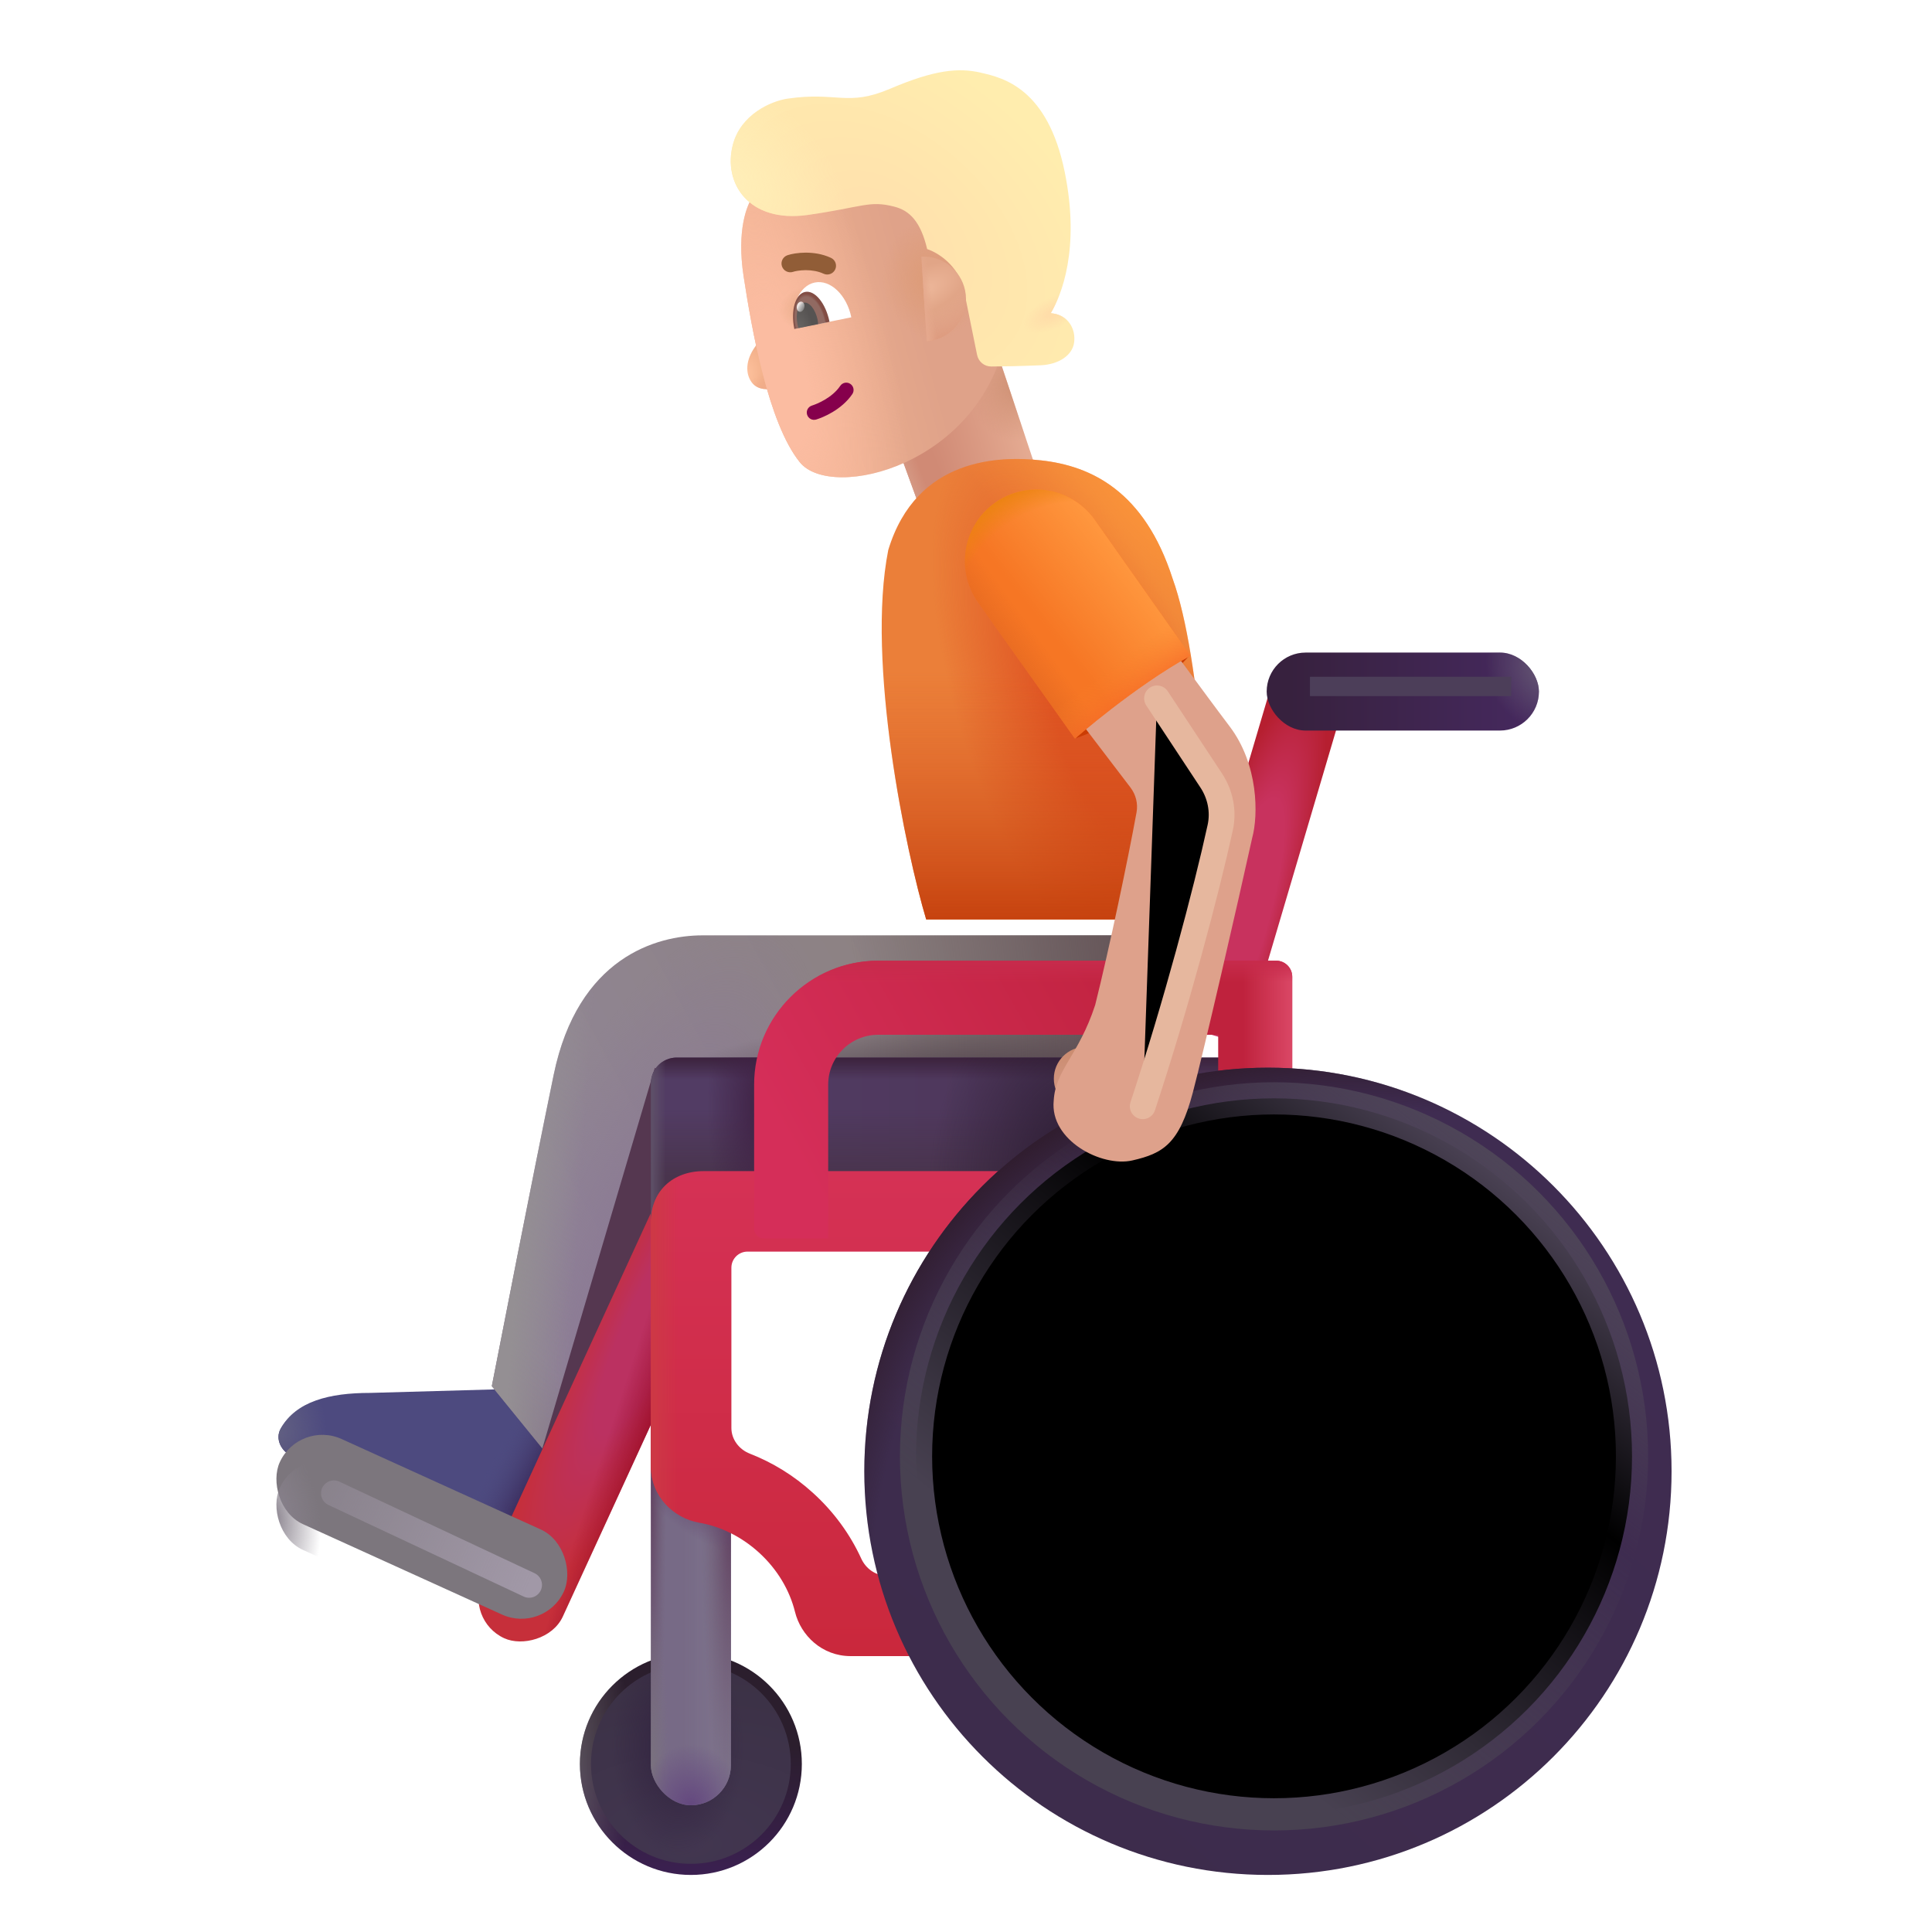 <svg viewBox="1 1 30 30" xmlns="http://www.w3.org/2000/svg">
<g filter="url(#filter0_i_4002_471)">
<path d="M6.548 22.329L8.641 22.27L9.637 23.094L8.841 24.895L5.343 23.319C5.169 23.241 5.065 23.044 5.161 22.879C5.403 22.459 5.909 22.329 6.548 22.329Z" fill="#4D4A7F"/>
<path d="M6.548 22.329L8.641 22.27L9.637 23.094L8.841 24.895L5.343 23.319C5.169 23.241 5.065 23.044 5.161 22.879C5.403 22.459 5.909 22.329 6.548 22.329Z" fill="url(#paint0_linear_4002_471)"/>
<path d="M6.548 22.329L8.641 22.27L9.637 23.094L8.841 24.895L5.343 23.319C5.169 23.241 5.065 23.044 5.161 22.879C5.403 22.459 5.909 22.329 6.548 22.329Z" fill="url(#paint1_linear_4002_471)"/>
<path d="M6.548 22.329L8.641 22.27L9.637 23.094L8.841 24.895L5.343 23.319C5.169 23.241 5.065 23.044 5.161 22.879C5.403 22.459 5.909 22.329 6.548 22.329Z" fill="url(#paint2_radial_4002_471)"/>
</g>
<g filter="url(#filter1_i_4002_471)">
<path d="M11.911 15.274H18.966V18.43H12.122L9.716 23.602L8.637 22.274C8.794 21.477 9.231 19.219 9.598 17.438C9.974 15.618 11.192 15.274 11.911 15.274Z" fill="url(#paint3_linear_4002_471)"/>
<path d="M11.911 15.274H18.966V18.43H12.122L9.716 23.602L8.637 22.274C8.794 21.477 9.231 19.219 9.598 17.438C9.974 15.618 11.192 15.274 11.911 15.274Z" fill="url(#paint4_radial_4002_471)"/>
<path d="M11.911 15.274H18.966V18.43H12.122L9.716 23.602L8.637 22.274C8.794 21.477 9.231 19.219 9.598 17.438C9.974 15.618 11.192 15.274 11.911 15.274Z" fill="url(#paint5_radial_4002_471)"/>
<path d="M11.911 15.274H18.966V18.43H12.122L9.716 23.602L8.637 22.274C8.794 21.477 9.231 19.219 9.598 17.438C9.974 15.618 11.192 15.274 11.911 15.274Z" fill="url(#paint6_radial_4002_471)"/>
<path d="M11.911 15.274H18.966V18.43H12.122L9.716 23.602L8.637 22.274C8.794 21.477 9.231 19.219 9.598 17.438C9.974 15.618 11.192 15.274 11.911 15.274Z" fill="url(#paint7_linear_4002_471)"/>
</g>
<g filter="url(#filter2_f_4002_471)">
<path d="M9.248 24.079L11.169 17.579L12.201 19.329L9.248 24.079Z" fill="#553750"/>
</g>
<circle cx="11.728" cy="28.391" r="1.723" fill="url(#paint8_linear_4002_471)"/>
<circle cx="11.728" cy="28.391" r="1.723" fill="url(#paint9_radial_4002_471)"/>
<g filter="url(#filter3_f_4002_471)">
<circle cx="11.728" cy="28.391" r="1.551" fill="url(#paint10_radial_4002_471)"/>
<circle cx="11.728" cy="28.391" r="1.551" fill="url(#paint11_radial_4002_471)"/>
</g>
<rect x="11.107" y="22.337" width="1.242" height="6.695" rx="0.621" fill="#776A86"/>
<rect x="11.107" y="22.337" width="1.242" height="6.695" rx="0.621" fill="url(#paint12_linear_4002_471)"/>
<rect x="11.107" y="22.337" width="1.242" height="6.695" rx="0.621" fill="url(#paint13_radial_4002_471)"/>
<rect x="11.107" y="22.337" width="1.242" height="6.695" rx="0.621" fill="url(#paint14_radial_4002_471)"/>
<rect x="11.107" y="22.337" width="1.242" height="6.695" rx="0.621" fill="url(#paint15_radial_4002_471)"/>
<rect x="11.107" y="22.337" width="1.242" height="6.695" rx="0.621" fill="url(#paint16_radial_4002_471)"/>
<rect x="11.107" y="22.337" width="1.242" height="6.695" rx="0.621" fill="url(#paint17_radial_4002_471)"/>
<rect x="8.206" y="26.152" width="7.832" height="1.372" rx="0.686" transform="rotate(-65.334 8.206 26.152)" fill="url(#paint18_radial_4002_471)"/>
<rect x="8.206" y="26.152" width="7.832" height="1.372" rx="0.686" transform="rotate(-65.334 8.206 26.152)" fill="url(#paint19_linear_4002_471)"/>
<path d="M11.107 17.822C11.107 17.602 11.286 17.422 11.507 17.422H20.388V19.93H11.107V17.822Z" fill="url(#paint20_linear_4002_471)"/>
<path d="M11.107 17.822C11.107 17.602 11.286 17.422 11.507 17.422H20.388V19.93H11.107V17.822Z" fill="url(#paint21_linear_4002_471)"/>
<path d="M11.107 17.822C11.107 17.602 11.286 17.422 11.507 17.422H20.388V19.93H11.107V17.822Z" fill="url(#paint22_linear_4002_471)"/>
<path d="M11.107 17.822C11.107 17.602 11.286 17.422 11.507 17.422H20.388V19.93H11.107V17.822Z" fill="url(#paint23_linear_4002_471)"/>
<path d="M11.107 17.822C11.107 17.602 11.286 17.422 11.507 17.422H20.388V19.93H11.107V17.822Z" fill="url(#paint24_radial_4002_471)"/>
<path d="M11.107 17.822C11.107 17.602 11.286 17.422 11.507 17.422H20.388V19.93H11.107V17.822Z" fill="url(#paint25_radial_4002_471)"/>
<g filter="url(#filter4_i_4002_471)">
<path fill-rule="evenodd" clip-rule="evenodd" d="M11.107 19.782C11.107 19.299 11.444 18.985 11.927 18.985H18.935V26.516H14.209C13.764 26.516 13.435 26.195 13.345 25.83C13.263 25.499 13.076 25.172 12.783 24.906C12.503 24.652 12.177 24.5 11.855 24.444C11.465 24.376 11.107 24.039 11.107 23.567V19.782ZM12.607 20.235C12.469 20.235 12.357 20.347 12.357 20.485V22.973C12.357 23.153 12.478 23.308 12.645 23.373C12.995 23.509 13.327 23.712 13.622 23.98C13.95 24.277 14.202 24.627 14.374 25.003C14.445 25.157 14.594 25.266 14.764 25.266H17.685V20.235H12.607Z" fill="url(#paint26_linear_4002_471)"/>
<path fill-rule="evenodd" clip-rule="evenodd" d="M11.107 19.782C11.107 19.299 11.444 18.985 11.927 18.985H18.935V26.516H14.209C13.764 26.516 13.435 26.195 13.345 25.83C13.263 25.499 13.076 25.172 12.783 24.906C12.503 24.652 12.177 24.5 11.855 24.444C11.465 24.376 11.107 24.039 11.107 23.567V19.782ZM12.607 20.235C12.469 20.235 12.357 20.347 12.357 20.485V22.973C12.357 23.153 12.478 23.308 12.645 23.373C12.995 23.509 13.327 23.712 13.622 23.98C13.95 24.277 14.202 24.627 14.374 25.003C14.445 25.157 14.594 25.266 14.764 25.266H17.685V20.235H12.607Z" fill="url(#paint27_linear_4002_471)"/>
</g>
<path d="M14.769 7.475L16.52 6.579L17.273 8.837L15.502 9.483L14.769 7.475Z" fill="url(#paint28_radial_4002_471)"/>
<path d="M14.769 7.475L16.52 6.579L17.273 8.837L15.502 9.483L14.769 7.475Z" fill="url(#paint29_radial_4002_471)"/>
<path d="M14.769 7.475L16.52 6.579L17.273 8.837L15.502 9.483L14.769 7.475Z" fill="url(#paint30_linear_4002_471)"/>
<rect x="20.736" y="11.659" width="1.162" height="5.449" transform="rotate(16.465 20.736 11.659)" fill="url(#paint31_radial_4002_471)"/>
<g filter="url(#filter5_i_4002_471)">
<rect x="5.644" y="23.445" width="4.847" height="1.452" rx="0.726" transform="rotate(24.427 5.644 23.445)" fill="#7C767D"/>
</g>
<rect x="5.644" y="23.445" width="4.847" height="1.452" rx="0.726" transform="rotate(24.427 5.644 23.445)" fill="url(#paint32_radial_4002_471)"/>
<g filter="url(#filter6_i_4002_471)">
<path fill-rule="evenodd" clip-rule="evenodd" d="M14.486 17.068C14.058 17.068 13.71 17.415 13.71 17.843V20.231H12.71C12.627 20.231 12.56 20.164 12.56 20.081V17.843C12.56 16.78 13.422 15.918 14.486 15.918H20.666C20.804 15.918 20.916 16.03 20.916 16.168V18.917H19.766V17.068H14.486Z" fill="url(#paint33_linear_4002_471)"/>
<path fill-rule="evenodd" clip-rule="evenodd" d="M14.486 17.068C14.058 17.068 13.71 17.415 13.71 17.843V20.231H12.71C12.627 20.231 12.56 20.164 12.56 20.081V17.843C12.56 16.78 13.422 15.918 14.486 15.918H20.666C20.804 15.918 20.916 16.03 20.916 16.168V18.917H19.766V17.068H14.486Z" fill="url(#paint34_linear_4002_471)"/>
<path fill-rule="evenodd" clip-rule="evenodd" d="M14.486 17.068C14.058 17.068 13.71 17.415 13.71 17.843V20.231H12.71C12.627 20.231 12.56 20.164 12.56 20.081V17.843C12.56 16.78 13.422 15.918 14.486 15.918H20.666C20.804 15.918 20.916 16.03 20.916 16.168V18.917H19.766V17.068H14.486Z" fill="url(#paint35_linear_4002_471)"/>
</g>
<path fill-rule="evenodd" clip-rule="evenodd" d="M20.689 30.114C24.151 30.114 26.956 27.308 26.956 23.846C26.956 20.385 24.151 17.579 20.689 17.579C17.227 17.579 14.421 20.385 14.421 23.846C14.421 27.308 17.227 30.114 20.689 30.114ZM20.689 28.686C23.362 28.686 25.529 26.519 25.529 23.846C25.529 21.173 23.362 19.006 20.689 19.006C18.016 19.006 15.849 21.173 15.849 23.846C15.849 26.519 18.016 28.686 20.689 28.686Z" fill="url(#paint36_linear_4002_471)"/>
<path fill-rule="evenodd" clip-rule="evenodd" d="M20.689 30.114C24.151 30.114 26.956 27.308 26.956 23.846C26.956 20.385 24.151 17.579 20.689 17.579C17.227 17.579 14.421 20.385 14.421 23.846C14.421 27.308 17.227 30.114 20.689 30.114ZM20.689 28.686C23.362 28.686 25.529 26.519 25.529 23.846C25.529 21.173 23.362 19.006 20.689 19.006C18.016 19.006 15.849 21.173 15.849 23.846C15.849 26.519 18.016 28.686 20.689 28.686Z" fill="url(#paint37_radial_4002_471)"/>
<path fill-rule="evenodd" clip-rule="evenodd" d="M20.689 30.114C24.151 30.114 26.956 27.308 26.956 23.846C26.956 20.385 24.151 17.579 20.689 17.579C17.227 17.579 14.421 20.385 14.421 23.846C14.421 27.308 17.227 30.114 20.689 30.114ZM20.689 28.686C23.362 28.686 25.529 26.519 25.529 23.846C25.529 21.173 23.362 19.006 20.689 19.006C18.016 19.006 15.849 21.173 15.849 23.846C15.849 26.519 18.016 28.686 20.689 28.686Z" fill="url(#paint38_radial_4002_471)"/>
<rect x="20.669" y="11.133" width="4.227" height="1.211" rx="0.605" fill="url(#paint39_linear_4002_471)"/>
<rect x="20.669" y="11.133" width="4.227" height="1.211" rx="0.605" fill="url(#paint40_radial_4002_471)"/>
<g filter="url(#filter7_i_4002_471)">
<circle cx="20.689" cy="23.846" r="4.059" fill="url(#paint41_radial_4002_471)"/>
</g>
<g filter="url(#filter8_i_4002_471)">
<path fill-rule="evenodd" clip-rule="evenodd" d="M20.689 28.686C23.362 28.686 25.529 26.519 25.529 23.846C25.529 21.173 23.362 19.006 20.689 19.006C18.016 19.006 15.849 21.173 15.849 23.846C15.849 26.519 18.016 28.686 20.689 28.686ZM20.689 27.905C22.93 27.905 24.748 26.088 24.748 23.846C24.748 21.605 22.93 19.788 20.689 19.788C18.447 19.788 16.63 21.605 16.63 23.846C16.63 26.088 18.447 27.905 20.689 27.905Z" fill="#8A7E97"/>
</g>
<path d="M15.382 15.278C15.071 14.241 14.446 11.284 14.793 9.54C15.231 8.094 16.536 8.079 17.169 8.149C17.942 8.235 18.77 8.626 19.208 9.985C19.661 11.235 19.788 14.066 19.84 15.43H18.965V15.278H15.382Z" fill="#EB7F39"/>
<path d="M15.382 15.278C15.071 14.241 14.446 11.284 14.793 9.54C15.231 8.094 16.536 8.079 17.169 8.149C17.942 8.235 18.77 8.626 19.208 9.985C19.661 11.235 19.788 14.066 19.84 15.43H18.965V15.278H15.382Z" fill="url(#paint42_radial_4002_471)"/>
<path d="M15.382 15.278C15.071 14.241 14.446 11.284 14.793 9.54C15.231 8.094 16.536 8.079 17.169 8.149C17.942 8.235 18.77 8.626 19.208 9.985C19.661 11.235 19.788 14.066 19.84 15.43H18.965V15.278H15.382Z" fill="url(#paint43_linear_4002_471)"/>
<path d="M15.382 15.278C15.071 14.241 14.446 11.284 14.793 9.54C15.231 8.094 16.536 8.079 17.169 8.149C17.942 8.235 18.77 8.626 19.208 9.985C19.661 11.235 19.788 14.066 19.84 15.43H18.965V15.278H15.382Z" fill="url(#paint44_radial_4002_471)"/>
<g filter="url(#filter9_di_4002_471)">
<circle cx="20.689" cy="23.846" r="1.137" fill="url(#paint45_linear_4002_471)"/>
</g>
<g filter="url(#filter10_f_4002_471)">
<circle cx="20.689" cy="23.846" r="0.973" stroke="url(#paint46_linear_4002_471)" stroke-width="0.1"/>
</g>
<g filter="url(#filter11_f_4002_471)">
<circle cx="20.823" cy="23.712" r="4.476" stroke="url(#paint47_linear_4002_471)" stroke-width="0.15"/>
</g>
<g filter="url(#filter12_f_4002_471)">
<circle cx="20.783" cy="23.614" r="5.559" stroke="url(#paint48_linear_4002_471)" stroke-width="0.5"/>
</g>
<circle cx="17.858" cy="17.749" r="0.494" fill="url(#paint49_radial_4002_471)"/>
<path d="M17.689 12.465C18.115 12.356 18.937 11.772 19.478 11.172C19.064 11.217 18.133 11.55 17.689 12.465Z" fill="#CB3C04"/>
<g filter="url(#filter13_i_4002_471)">
<path d="M18.655 13.43L17.63 12.086L19.048 10.954C19.251 11.192 19.751 11.895 20.192 12.477C20.644 13.072 20.64 13.86 20.544 14.211C20.312 15.264 19.791 17.527 19.622 18.165C19.411 18.962 19.161 19.11 18.684 19.219C18.208 19.329 17.399 18.907 17.462 18.29C17.489 17.809 17.848 17.594 18.106 16.805C18.324 15.934 18.618 14.531 18.748 13.815C18.773 13.679 18.738 13.54 18.655 13.43Z" fill="#DEA18B"/>
</g>
<path d="M12.722 6.389C12.834 6.23 12.867 6.021 12.869 5.936L13.028 5.904L13.231 6.903C13.065 7.063 12.788 7.1 12.67 6.934C12.569 6.792 12.582 6.587 12.722 6.389Z" fill="url(#paint50_radial_4002_471)"/>
<path d="M12.722 6.389C12.834 6.23 12.867 6.021 12.869 5.936L13.028 5.904L13.231 6.903C13.065 7.063 12.788 7.1 12.67 6.934C12.569 6.792 12.582 6.587 12.722 6.389Z" fill="url(#paint51_radial_4002_471)"/>
<g filter="url(#filter14_i_4002_471)">
<path d="M12.747 5.492C12.637 4.773 12.798 4.383 12.886 4.26L16.203 3.586L16.83 6.387C16.443 8.429 14.108 8.988 13.619 8.377C13.129 7.766 12.875 6.324 12.747 5.492Z" fill="url(#paint52_linear_4002_471)"/>
<path d="M12.747 5.492C12.637 4.773 12.798 4.383 12.886 4.26L16.203 3.586L16.83 6.387C16.443 8.429 14.108 8.988 13.619 8.377C13.129 7.766 12.875 6.324 12.747 5.492Z" fill="url(#paint53_radial_4002_471)"/>
<path d="M12.747 5.492C12.637 4.773 12.798 4.383 12.886 4.26L16.203 3.586L16.83 6.387C16.443 8.429 14.108 8.988 13.619 8.377C13.129 7.766 12.875 6.324 12.747 5.492Z" fill="url(#paint54_radial_4002_471)"/>
<path d="M12.747 5.492C12.637 4.773 12.798 4.383 12.886 4.26L16.203 3.586L16.83 6.387C16.443 8.429 14.108 8.988 13.619 8.377C13.129 7.766 12.875 6.324 12.747 5.492Z" fill="url(#paint55_radial_4002_471)"/>
</g>
<g filter="url(#filter15_i_4002_471)">
<path d="M12.379 3.399C12.502 2.923 12.977 2.719 13.227 2.682C13.999 2.569 14.157 2.811 14.819 2.529C15.519 2.23 15.888 2.2 16.229 2.278L16.235 2.28C16.572 2.357 17.268 2.517 17.533 3.821C17.777 5.022 17.477 5.744 17.316 6.013L17.36 6.019C17.581 6.052 17.71 6.253 17.678 6.474C17.65 6.663 17.448 6.809 17.159 6.822C16.829 6.836 16.585 6.84 16.393 6.841C16.285 6.842 16.193 6.766 16.172 6.66L15.971 5.671C15.886 5.255 15.542 5.065 15.397 5.018C15.296 4.59 15.124 4.419 14.887 4.359C14.496 4.258 14.402 4.366 13.54 4.488C12.626 4.616 12.225 3.994 12.379 3.399Z" fill="url(#paint56_radial_4002_471)"/>
<path d="M12.379 3.399C12.502 2.923 12.977 2.719 13.227 2.682C13.999 2.569 14.157 2.811 14.819 2.529C15.519 2.23 15.888 2.2 16.229 2.278L16.235 2.28C16.572 2.357 17.268 2.517 17.533 3.821C17.777 5.022 17.477 5.744 17.316 6.013L17.36 6.019C17.581 6.052 17.71 6.253 17.678 6.474C17.65 6.663 17.448 6.809 17.159 6.822C16.829 6.836 16.585 6.84 16.393 6.841C16.285 6.842 16.193 6.766 16.172 6.66L15.971 5.671C15.886 5.255 15.542 5.065 15.397 5.018C15.296 4.59 15.124 4.419 14.887 4.359C14.496 4.258 14.402 4.366 13.54 4.488C12.626 4.616 12.225 3.994 12.379 3.399Z" fill="url(#paint57_radial_4002_471)"/>
<path d="M12.379 3.399C12.502 2.923 12.977 2.719 13.227 2.682C13.999 2.569 14.157 2.811 14.819 2.529C15.519 2.23 15.888 2.2 16.229 2.278L16.235 2.28C16.572 2.357 17.268 2.517 17.533 3.821C17.777 5.022 17.477 5.744 17.316 6.013L17.36 6.019C17.581 6.052 17.71 6.253 17.678 6.474C17.65 6.663 17.448 6.809 17.159 6.822C16.829 6.836 16.585 6.84 16.393 6.841C16.285 6.842 16.193 6.766 16.172 6.66L15.971 5.671C15.886 5.255 15.542 5.065 15.397 5.018C15.296 4.59 15.124 4.419 14.887 4.359C14.496 4.258 14.402 4.366 13.54 4.488C12.626 4.616 12.225 3.994 12.379 3.399Z" fill="url(#paint58_radial_4002_471)"/>
</g>
<path d="M15.39 6.3L15.308 4.985C15.628 4.969 15.921 5.188 15.986 5.512C16.059 5.869 15.829 6.216 15.472 6.289C15.445 6.294 15.417 6.298 15.39 6.3Z" fill="url(#paint59_radial_4002_471)"/>
<path d="M15.39 6.3L15.308 4.985C15.628 4.969 15.921 5.188 15.986 5.512C16.059 5.869 15.829 6.216 15.472 6.289C15.445 6.294 15.417 6.298 15.39 6.3Z" fill="url(#paint60_radial_4002_471)"/>
<path d="M15.39 6.3L15.308 4.985C15.628 4.969 15.921 5.188 15.986 5.512C16.059 5.869 15.829 6.216 15.472 6.289C15.445 6.294 15.417 6.298 15.39 6.3Z" fill="url(#paint61_linear_4002_471)"/>
<path fill-rule="evenodd" clip-rule="evenodd" d="M14.204 6.961C14.256 6.996 14.27 7.067 14.235 7.119C14.065 7.369 13.77 7.485 13.675 7.514C13.615 7.533 13.552 7.5 13.533 7.44C13.514 7.38 13.547 7.317 13.607 7.298C13.689 7.272 13.922 7.177 14.047 6.992C14.082 6.94 14.152 6.926 14.204 6.961Z" fill="#86004C"/>
<path d="M16.189 10.356C15.832 9.855 15.951 9.159 16.453 8.805C16.955 8.451 17.649 8.571 18.002 9.073L19.485 11.18C18.614 11.661 17.692 12.469 17.692 12.469L16.189 10.356Z" fill="#F67624"/>
<path d="M16.189 10.356C15.832 9.855 15.951 9.159 16.453 8.805C16.955 8.451 17.649 8.571 18.002 9.073L19.485 11.18C18.614 11.661 17.692 12.469 17.692 12.469L16.189 10.356Z" fill="url(#paint62_linear_4002_471)"/>
<path d="M16.189 10.356C15.832 9.855 15.951 9.159 16.453 8.805C16.955 8.451 17.649 8.571 18.002 9.073L19.485 11.18C18.614 11.661 17.692 12.469 17.692 12.469L16.189 10.356Z" fill="url(#paint63_linear_4002_471)"/>
<path d="M16.189 10.356C15.832 9.855 15.951 9.159 16.453 8.805C16.955 8.451 17.649 8.571 18.002 9.073L19.485 11.18C18.614 11.661 17.692 12.469 17.692 12.469L16.189 10.356Z" fill="url(#paint64_radial_4002_471)"/>
<path d="M16.189 10.356C15.832 9.855 15.951 9.159 16.453 8.805C16.955 8.451 17.649 8.571 18.002 9.073L19.485 11.18C18.614 11.661 17.692 12.469 17.692 12.469L16.189 10.356Z" fill="url(#paint65_linear_4002_471)"/>
<g filter="url(#filter16_i_4002_471)">
<path fill-rule="evenodd" clip-rule="evenodd" d="M13.61 5.095C13.517 5.096 13.443 5.111 13.415 5.121C13.343 5.145 13.266 5.106 13.242 5.035C13.218 4.964 13.257 4.887 13.328 4.863C13.389 4.842 13.492 4.824 13.609 4.823C13.727 4.823 13.869 4.841 14.003 4.904C14.071 4.935 14.101 5.016 14.069 5.084C14.037 5.152 13.956 5.182 13.888 5.15C13.802 5.11 13.702 5.095 13.61 5.095Z" fill="#915D37"/>
</g>
<path d="M13.341 6.106L14.219 5.927C14.148 5.58 13.894 5.337 13.652 5.387C13.409 5.436 13.27 5.758 13.341 6.106Z" fill="white"/>
<path d="M13.88 5.998L13.88 5.994C13.822 5.709 13.653 5.502 13.502 5.533C13.351 5.563 13.275 5.82 13.334 6.105L13.334 6.109L13.88 5.998Z" fill="url(#paint66_radial_4002_471)"/>
<path d="M13.705 6.032C13.703 6.011 13.7 5.989 13.696 5.967C13.662 5.802 13.565 5.683 13.479 5.7C13.393 5.718 13.35 5.866 13.383 6.031C13.388 6.053 13.393 6.074 13.4 6.094L13.705 6.032Z" fill="url(#paint67_radial_4002_471)"/>
<ellipse cx="13.432" cy="5.763" rx="0.059" ry="0.08" transform="rotate(13.128 13.432 5.763)" fill="url(#paint68_linear_4002_471)"/>
<g filter="url(#filter17_f_4002_471)">
<path d="M21.341 11.659H24.466" stroke="#4C3E59" stroke-width="0.3"/>
</g>
<g filter="url(#filter18_f_4002_471)">
<path d="M6.185 24.188L9.216 25.61" stroke="url(#paint69_linear_4002_471)" stroke-width="0.4" stroke-linecap="round"/>
</g>
<g filter="url(#filter19_f_4002_471)">
<path d="M18.966 11.844L19.806 13.117C19.949 13.333 20.003 13.596 19.948 13.849C19.729 14.852 19.261 16.614 18.744 18.178" stroke="#E6B79E" stroke-width="0.4" stroke-linecap="round"/>
</g>
<defs>
<filter id="filter0_i_4002_471" x="5.124" y="22.27" width="4.713" height="2.925" filterUnits="userSpaceOnUse" color-interpolation-filters="sRGB">
<feFlood flood-opacity="0" result="BackgroundImageFix"/>
<feBlend mode="normal" in="SourceGraphic" in2="BackgroundImageFix" result="shape"/>
<feColorMatrix in="SourceAlpha" type="matrix" values="0 0 0 0 0 0 0 0 0 0 0 0 0 0 0 0 0 0 127 0" result="hardAlpha"/>
<feOffset dx="0.2" dy="0.3"/>
<feGaussianBlur stdDeviation="0.25"/>
<feComposite in2="hardAlpha" operator="arithmetic" k2="-1" k3="1"/>
<feColorMatrix type="matrix" values="0 0 0 0 0.278 0 0 0 0 0.278 0 0 0 0 0.431 0 0 0 1 0"/>
<feBlend mode="normal" in2="shape" result="effect1_innerShadow_4002_471"/>
</filter>
<filter id="filter1_i_4002_471" x="8.637" y="15.274" width="10.328" height="8.578" filterUnits="userSpaceOnUse" color-interpolation-filters="sRGB">
<feFlood flood-opacity="0" result="BackgroundImageFix"/>
<feBlend mode="normal" in="SourceGraphic" in2="BackgroundImageFix" result="shape"/>
<feColorMatrix in="SourceAlpha" type="matrix" values="0 0 0 0 0 0 0 0 0 0 0 0 0 0 0 0 0 0 127 0" result="hardAlpha"/>
<feOffset dy="0.25"/>
<feGaussianBlur stdDeviation="0.25"/>
<feComposite in2="hardAlpha" operator="arithmetic" k2="-1" k3="1"/>
<feColorMatrix type="matrix" values="0 0 0 0 0.514 0 0 0 0 0.502 0 0 0 0 0.506 0 0 0 1 0"/>
<feBlend mode="normal" in2="shape" result="effect1_innerShadow_4002_471"/>
</filter>
<filter id="filter2_f_4002_471" x="8.748" y="17.079" width="3.953" height="7.5" filterUnits="userSpaceOnUse" color-interpolation-filters="sRGB">
<feFlood flood-opacity="0" result="BackgroundImageFix"/>
<feBlend mode="normal" in="SourceGraphic" in2="BackgroundImageFix" result="shape"/>
<feGaussianBlur stdDeviation="0.25" result="effect1_foregroundBlur_4002_471"/>
</filter>
<filter id="filter3_f_4002_471" x="9.927" y="26.59" width="3.602" height="3.602" filterUnits="userSpaceOnUse" color-interpolation-filters="sRGB">
<feFlood flood-opacity="0" result="BackgroundImageFix"/>
<feBlend mode="normal" in="SourceGraphic" in2="BackgroundImageFix" result="shape"/>
<feGaussianBlur stdDeviation="0.125" result="effect1_foregroundBlur_4002_471"/>
</filter>
<filter id="filter4_i_4002_471" x="11.107" y="18.985" width="7.828" height="7.731" filterUnits="userSpaceOnUse" color-interpolation-filters="sRGB">
<feFlood flood-opacity="0" result="BackgroundImageFix"/>
<feBlend mode="normal" in="SourceGraphic" in2="BackgroundImageFix" result="shape"/>
<feColorMatrix in="SourceAlpha" type="matrix" values="0 0 0 0 0 0 0 0 0 0 0 0 0 0 0 0 0 0 127 0" result="hardAlpha"/>
<feOffset dy="0.2"/>
<feGaussianBlur stdDeviation="0.15"/>
<feComposite in2="hardAlpha" operator="arithmetic" k2="-1" k3="1"/>
<feColorMatrix type="matrix" values="0 0 0 0 0.71 0 0 0 0 0.075 0 0 0 0 0.204 0 0 0 1 0"/>
<feBlend mode="normal" in2="shape" result="effect1_innerShadow_4002_471"/>
</filter>
<filter id="filter5_i_4002_471" x="5.279" y="23.28" width="4.543" height="3.256" filterUnits="userSpaceOnUse" color-interpolation-filters="sRGB">
<feFlood flood-opacity="0" result="BackgroundImageFix"/>
<feBlend mode="normal" in="SourceGraphic" in2="BackgroundImageFix" result="shape"/>
<feColorMatrix in="SourceAlpha" type="matrix" values="0 0 0 0 0 0 0 0 0 0 0 0 0 0 0 0 0 0 127 0" result="hardAlpha"/>
<feOffset dy="-0.4"/>
<feGaussianBlur stdDeviation="0.375"/>
<feComposite in2="hardAlpha" operator="arithmetic" k2="-1" k3="1"/>
<feColorMatrix type="matrix" values="0 0 0 0 0.51 0 0 0 0 0.361 0 0 0 0 0.631 0 0 0 1 0"/>
<feBlend mode="normal" in2="shape" result="effect1_innerShadow_4002_471"/>
</filter>
<filter id="filter6_i_4002_471" x="12.56" y="15.918" width="8.506" height="4.313" filterUnits="userSpaceOnUse" color-interpolation-filters="sRGB">
<feFlood flood-opacity="0" result="BackgroundImageFix"/>
<feBlend mode="normal" in="SourceGraphic" in2="BackgroundImageFix" result="shape"/>
<feColorMatrix in="SourceAlpha" type="matrix" values="0 0 0 0 0 0 0 0 0 0 0 0 0 0 0 0 0 0 127 0" result="hardAlpha"/>
<feOffset dx="0.15"/>
<feGaussianBlur stdDeviation="0.075"/>
<feComposite in2="hardAlpha" operator="arithmetic" k2="-1" k3="1"/>
<feColorMatrix type="matrix" values="0 0 0 0 0.804 0 0 0 0 0.271 0 0 0 0 0.361 0 0 0 1 0"/>
<feBlend mode="normal" in2="shape" result="effect1_innerShadow_4002_471"/>
</filter>
<filter id="filter7_i_4002_471" x="16.48" y="19.788" width="8.267" height="8.267" filterUnits="userSpaceOnUse" color-interpolation-filters="sRGB">
<feFlood flood-opacity="0" result="BackgroundImageFix"/>
<feBlend mode="normal" in="SourceGraphic" in2="BackgroundImageFix" result="shape"/>
<feColorMatrix in="SourceAlpha" type="matrix" values="0 0 0 0 0 0 0 0 0 0 0 0 0 0 0 0 0 0 127 0" result="hardAlpha"/>
<feOffset dx="-0.15" dy="0.15"/>
<feGaussianBlur stdDeviation="0.3"/>
<feComposite in2="hardAlpha" operator="arithmetic" k2="-1" k3="1"/>
<feColorMatrix type="matrix" values="0 0 0 0 0.698 0 0 0 0 0.612 0 0 0 0 0.808 0 0 0 1 0"/>
<feBlend mode="normal" in2="shape" result="effect1_innerShadow_4002_471"/>
</filter>
<filter id="filter8_i_4002_471" x="15.849" y="18.856" width="9.68" height="9.83" filterUnits="userSpaceOnUse" color-interpolation-filters="sRGB">
<feFlood flood-opacity="0" result="BackgroundImageFix"/>
<feBlend mode="normal" in="SourceGraphic" in2="BackgroundImageFix" result="shape"/>
<feColorMatrix in="SourceAlpha" type="matrix" values="0 0 0 0 0 0 0 0 0 0 0 0 0 0 0 0 0 0 127 0" result="hardAlpha"/>
<feOffset dy="-0.15"/>
<feGaussianBlur stdDeviation="0.15"/>
<feComposite in2="hardAlpha" operator="arithmetic" k2="-1" k3="1"/>
<feColorMatrix type="matrix" values="0 0 0 0 0.478 0 0 0 0 0.4 0 0 0 0 0.561 0 0 0 1 0"/>
<feBlend mode="normal" in2="shape" result="effect1_innerShadow_4002_471"/>
</filter>
<filter id="filter9_di_4002_471" x="18.952" y="22.309" width="3.273" height="3.273" filterUnits="userSpaceOnUse" color-interpolation-filters="sRGB">
<feFlood flood-opacity="0" result="BackgroundImageFix"/>
<feColorMatrix in="SourceAlpha" type="matrix" values="0 0 0 0 0 0 0 0 0 0 0 0 0 0 0 0 0 0 127 0" result="hardAlpha"/>
<feOffset dx="-0.1" dy="0.1"/>
<feGaussianBlur stdDeviation="0.25"/>
<feComposite in2="hardAlpha" operator="out"/>
<feColorMatrix type="matrix" values="0 0 0 0 0.765 0 0 0 0 0.678 0 0 0 0 0.859 0 0 0 1 0"/>
<feBlend mode="normal" in2="BackgroundImageFix" result="effect1_dropShadow_4002_471"/>
<feBlend mode="normal" in="SourceGraphic" in2="effect1_dropShadow_4002_471" result="shape"/>
<feColorMatrix in="SourceAlpha" type="matrix" values="0 0 0 0 0 0 0 0 0 0 0 0 0 0 0 0 0 0 127 0" result="hardAlpha"/>
<feOffset dy="4"/>
<feGaussianBlur stdDeviation="0.1"/>
<feComposite in2="hardAlpha" operator="arithmetic" k2="-1" k3="1"/>
<feColorMatrix type="matrix" values="0 0 0 0 0.247 0 0 0 0 0.208 0 0 0 0 0.286 0 0 0 1 0"/>
<feBlend mode="normal" in2="shape" result="effect2_innerShadow_4002_471"/>
</filter>
<filter id="filter10_f_4002_471" x="19.566" y="22.724" width="2.245" height="2.245" filterUnits="userSpaceOnUse" color-interpolation-filters="sRGB">
<feFlood flood-opacity="0" result="BackgroundImageFix"/>
<feBlend mode="normal" in="SourceGraphic" in2="BackgroundImageFix" result="shape"/>
<feGaussianBlur stdDeviation="0.05" result="effect1_foregroundBlur_4002_471"/>
</filter>
<filter id="filter11_f_4002_471" x="16.122" y="19.012" width="9.402" height="9.401" filterUnits="userSpaceOnUse" color-interpolation-filters="sRGB">
<feFlood flood-opacity="0" result="BackgroundImageFix"/>
<feBlend mode="normal" in="SourceGraphic" in2="BackgroundImageFix" result="shape"/>
<feGaussianBlur stdDeviation="0.075" result="effect1_foregroundBlur_4002_471"/>
</filter>
<filter id="filter12_f_4002_471" x="14.674" y="17.505" width="12.217" height="12.217" filterUnits="userSpaceOnUse" color-interpolation-filters="sRGB">
<feFlood flood-opacity="0" result="BackgroundImageFix"/>
<feBlend mode="normal" in="SourceGraphic" in2="BackgroundImageFix" result="shape"/>
<feGaussianBlur stdDeviation="0.15" result="effect1_foregroundBlur_4002_471"/>
</filter>
<filter id="filter13_i_4002_471" x="17.358" y="10.754" width="3.238" height="8.483" filterUnits="userSpaceOnUse" color-interpolation-filters="sRGB">
<feFlood flood-opacity="0" result="BackgroundImageFix"/>
<feBlend mode="normal" in="SourceGraphic" in2="BackgroundImageFix" result="shape"/>
<feColorMatrix in="SourceAlpha" type="matrix" values="0 0 0 0 0 0 0 0 0 0 0 0 0 0 0 0 0 0 127 0" result="hardAlpha"/>
<feOffset dx="-0.1" dy="-0.2"/>
<feGaussianBlur stdDeviation="0.25"/>
<feComposite in2="hardAlpha" operator="arithmetic" k2="-1" k3="1"/>
<feColorMatrix type="matrix" values="0 0 0 0 0.78 0 0 0 0 0.525 0 0 0 0 0.565 0 0 0 1 0"/>
<feBlend mode="normal" in2="shape" result="effect1_innerShadow_4002_471"/>
</filter>
<filter id="filter14_i_4002_471" x="12.51" y="3.386" width="4.32" height="5.224" filterUnits="userSpaceOnUse" color-interpolation-filters="sRGB">
<feFlood flood-opacity="0" result="BackgroundImageFix"/>
<feBlend mode="normal" in="SourceGraphic" in2="BackgroundImageFix" result="shape"/>
<feColorMatrix in="SourceAlpha" type="matrix" values="0 0 0 0 0 0 0 0 0 0 0 0 0 0 0 0 0 0 127 0" result="hardAlpha"/>
<feOffset dx="-0.2" dy="-0.2"/>
<feGaussianBlur stdDeviation="0.5"/>
<feComposite in2="hardAlpha" operator="arithmetic" k2="-1" k3="1"/>
<feColorMatrix type="matrix" values="0 0 0 0 0.847 0 0 0 0 0.522 0 0 0 0 0.447 0 0 0 1 0"/>
<feBlend mode="normal" in2="shape" result="effect1_innerShadow_4002_471"/>
</filter>
<filter id="filter15_i_4002_471" x="12.346" y="2.091" width="5.336" height="4.75" filterUnits="userSpaceOnUse" color-interpolation-filters="sRGB">
<feFlood flood-opacity="0" result="BackgroundImageFix"/>
<feBlend mode="normal" in="SourceGraphic" in2="BackgroundImageFix" result="shape"/>
<feColorMatrix in="SourceAlpha" type="matrix" values="0 0 0 0 0 0 0 0 0 0 0 0 0 0 0 0 0 0 127 0" result="hardAlpha"/>
<feOffset dy="-0.15"/>
<feGaussianBlur stdDeviation="0.15"/>
<feComposite in2="hardAlpha" operator="arithmetic" k2="-1" k3="1"/>
<feColorMatrix type="matrix" values="0 0 0 0 0.902 0 0 0 0 0.682 0 0 0 0 0.506 0 0 0 1 0"/>
<feBlend mode="normal" in2="shape" result="effect1_innerShadow_4002_471"/>
</filter>
<filter id="filter16_i_4002_471" x="13.135" y="4.823" width="0.946" height="0.439" filterUnits="userSpaceOnUse" color-interpolation-filters="sRGB">
<feFlood flood-opacity="0" result="BackgroundImageFix"/>
<feBlend mode="normal" in="SourceGraphic" in2="BackgroundImageFix" result="shape"/>
<feColorMatrix in="SourceAlpha" type="matrix" values="0 0 0 0 0 0 0 0 0 0 0 0 0 0 0 0 0 0 127 0" result="hardAlpha"/>
<feOffset dx="-0.1" dy="0.1"/>
<feGaussianBlur stdDeviation="0.1"/>
<feComposite in2="hardAlpha" operator="arithmetic" k2="-1" k3="1"/>
<feColorMatrix type="matrix" values="0 0 0 0 0.471 0 0 0 0 0.271 0 0 0 0 0.165 0 0 0 1 0"/>
<feBlend mode="normal" in2="shape" result="effect1_innerShadow_4002_471"/>
</filter>
<filter id="filter17_f_4002_471" x="20.891" y="11.059" width="4.025" height="1.2" filterUnits="userSpaceOnUse" color-interpolation-filters="sRGB">
<feFlood flood-opacity="0" result="BackgroundImageFix"/>
<feBlend mode="normal" in="SourceGraphic" in2="BackgroundImageFix" result="shape"/>
<feGaussianBlur stdDeviation="0.225" result="effect1_foregroundBlur_4002_471"/>
</filter>
<filter id="filter18_f_4002_471" x="5.585" y="23.588" width="4.231" height="2.622" filterUnits="userSpaceOnUse" color-interpolation-filters="sRGB">
<feFlood flood-opacity="0" result="BackgroundImageFix"/>
<feBlend mode="normal" in="SourceGraphic" in2="BackgroundImageFix" result="shape"/>
<feGaussianBlur stdDeviation="0.2" result="effect1_foregroundBlur_4002_471"/>
</filter>
<filter id="filter19_f_4002_471" x="18.044" y="11.144" width="2.625" height="7.734" filterUnits="userSpaceOnUse" color-interpolation-filters="sRGB">
<feFlood flood-opacity="0" result="BackgroundImageFix"/>
<feBlend mode="normal" in="SourceGraphic" in2="BackgroundImageFix" result="shape"/>
<feGaussianBlur stdDeviation="0.25" result="effect1_foregroundBlur_4002_471"/>
</filter>
<linearGradient id="paint0_linear_4002_471" x1="9.114" y1="24.347" x2="8.197" y2="23.864" gradientUnits="userSpaceOnUse">
<stop offset="0.209" stop-color="#342252"/>
<stop offset="1" stop-color="#4E4B80" stop-opacity="0"/>
</linearGradient>
<linearGradient id="paint1_linear_4002_471" x1="7.875" y1="24.685" x2="8.165" y2="23.928" gradientUnits="userSpaceOnUse">
<stop offset="0.122" stop-color="#332156"/>
<stop offset="1" stop-color="#4E4B80" stop-opacity="0"/>
</linearGradient>
<radialGradient id="paint2_radial_4002_471" cx="0" cy="0" r="1" gradientUnits="userSpaceOnUse" gradientTransform="translate(5.124 22.915) rotate(-3.735) scale(0.741 1.274)">
<stop stop-color="#615F82"/>
<stop offset="1" stop-color="#615F82" stop-opacity="0"/>
</radialGradient>
<linearGradient id="paint3_linear_4002_471" x1="9.904" y1="20.594" x2="16.06" y2="17.219" gradientUnits="userSpaceOnUse">
<stop stop-color="#918697"/>
<stop offset="1" stop-color="#8C8181"/>
</linearGradient>
<radialGradient id="paint4_radial_4002_471" cx="0" cy="0" r="1" gradientUnits="userSpaceOnUse" gradientTransform="translate(10.966 20.532) rotate(109.319) scale(5.762 2.259)">
<stop stop-color="#8A7794"/>
<stop offset="1" stop-color="#8A7794" stop-opacity="0"/>
</radialGradient>
<radialGradient id="paint5_radial_4002_471" cx="0" cy="0" r="1" gradientUnits="userSpaceOnUse" gradientTransform="translate(10.998 17.032) scale(7.5 12.156)">
<stop offset="0.45" stop-color="#655558" stop-opacity="0"/>
<stop offset="1" stop-color="#655558"/>
</radialGradient>
<radialGradient id="paint6_radial_4002_471" cx="0" cy="0" r="1" gradientUnits="userSpaceOnUse" gradientTransform="translate(16.06 18) rotate(-90) scale(1.469 5.125)">
<stop offset="0.213" stop-color="#4B3D47"/>
<stop offset="1" stop-color="#4B3D47" stop-opacity="0"/>
</radialGradient>
<linearGradient id="paint7_linear_4002_471" x1="9.06" y1="19.844" x2="9.966" y2="19.907" gradientUnits="userSpaceOnUse">
<stop stop-color="#948F93"/>
<stop offset="1" stop-color="#948F93" stop-opacity="0"/>
</linearGradient>
<linearGradient id="paint8_linear_4002_471" x1="11.919" y1="30.235" x2="11.919" y2="26.669" gradientUnits="userSpaceOnUse">
<stop stop-color="#3C2053"/>
<stop offset="0.596" stop-color="#2B1E2D"/>
</linearGradient>
<radialGradient id="paint9_radial_4002_471" cx="0" cy="0" r="1" gradientUnits="userSpaceOnUse" gradientTransform="translate(9.31 28.391) scale(1.484 3.641)">
<stop stop-color="#79747B"/>
<stop offset="1" stop-color="#79747B" stop-opacity="0"/>
</radialGradient>
<radialGradient id="paint10_radial_4002_471" cx="0" cy="0" r="1" gradientUnits="userSpaceOnUse" gradientTransform="translate(11.728 29.643) rotate(-90) scale(2.803 4.8)">
<stop stop-color="#423650"/>
<stop offset="1" stop-color="#3B3145"/>
</radialGradient>
<radialGradient id="paint11_radial_4002_471" cx="0" cy="0" r="1" gradientUnits="userSpaceOnUse" gradientTransform="translate(11.529 28.094) rotate(-90) scale(1.719 1.031)">
<stop stop-color="#31223F"/>
<stop offset="1" stop-color="#31223F" stop-opacity="0"/>
</radialGradient>
<linearGradient id="paint12_linear_4002_471" x1="12.349" y1="26.768" x2="11.612" y2="26.768" gradientUnits="userSpaceOnUse">
<stop stop-color="#7F758D"/>
<stop offset="1" stop-color="#7F758D" stop-opacity="0"/>
</linearGradient>
<radialGradient id="paint13_radial_4002_471" cx="0" cy="0" r="1" gradientUnits="userSpaceOnUse" gradientTransform="translate(12.349 24.18) rotate(90) scale(5.113 0.466)">
<stop stop-color="#5F3B5C"/>
<stop offset="1" stop-color="#6E5C72" stop-opacity="0"/>
</radialGradient>
<radialGradient id="paint14_radial_4002_471" cx="0" cy="0" r="1" gradientUnits="userSpaceOnUse" gradientTransform="translate(11.107 23.367) rotate(90) scale(5.926 0.246)">
<stop stop-color="#5F3B5C"/>
<stop offset="1" stop-color="#6E5C72" stop-opacity="0"/>
</radialGradient>
<radialGradient id="paint15_radial_4002_471" cx="0" cy="0" r="1" gradientUnits="userSpaceOnUse" gradientTransform="translate(11.107 28.542) rotate(-90) scale(2.692 0.276)">
<stop stop-color="#7A727F"/>
<stop offset="1" stop-color="#7A727F" stop-opacity="0"/>
</radialGradient>
<radialGradient id="paint16_radial_4002_471" cx="0" cy="0" r="1" gradientUnits="userSpaceOnUse" gradientTransform="translate(11.728 29.032) rotate(-90) scale(0.949 0.805)">
<stop stop-color="#64487F"/>
<stop offset="1" stop-color="#64487F" stop-opacity="0"/>
</radialGradient>
<radialGradient id="paint17_radial_4002_471" cx="0" cy="0" r="1" gradientUnits="userSpaceOnUse" gradientTransform="translate(11.935 24.063) rotate(38.089) scale(1.469 0.766)">
<stop offset="0.167" stop-color="#654970"/>
<stop offset="1" stop-color="#654970" stop-opacity="0"/>
</radialGradient>
<radialGradient id="paint18_radial_4002_471" cx="0" cy="0" r="1" gradientUnits="userSpaceOnUse" gradientTransform="translate(13.907 26.933) rotate(-178.42) scale(5.017 1.021)">
<stop offset="0.435" stop-color="#BB3161"/>
<stop offset="1" stop-color="#C62F3A"/>
</radialGradient>
<linearGradient id="paint19_linear_4002_471" x1="11.901" y1="27.733" x2="11.813" y2="26.98" gradientUnits="userSpaceOnUse">
<stop stop-color="#980A27"/>
<stop offset="1" stop-color="#980A27" stop-opacity="0"/>
</linearGradient>
<linearGradient id="paint20_linear_4002_471" x1="12.351" y1="18.492" x2="17.259" y2="18.492" gradientUnits="userSpaceOnUse">
<stop stop-color="#523C64"/>
<stop offset="1" stop-color="#4D3659"/>
</linearGradient>
<linearGradient id="paint21_linear_4002_471" x1="15.748" y1="17.422" x2="15.748" y2="17.766" gradientUnits="userSpaceOnUse">
<stop stop-color="#3B223C"/>
<stop offset="1" stop-color="#3B223C" stop-opacity="0"/>
</linearGradient>
<linearGradient id="paint22_linear_4002_471" x1="14.826" y1="19.266" x2="14.826" y2="18.219" gradientUnits="userSpaceOnUse">
<stop stop-color="#49344D"/>
<stop offset="1" stop-color="#49344D" stop-opacity="0"/>
</linearGradient>
<linearGradient id="paint23_linear_4002_471" x1="11.107" y1="19.032" x2="11.341" y2="19.032" gradientUnits="userSpaceOnUse">
<stop stop-color="#5F5168"/>
<stop offset="1" stop-color="#5F5168" stop-opacity="0"/>
</linearGradient>
<radialGradient id="paint24_radial_4002_471" cx="0" cy="0" r="1" gradientUnits="userSpaceOnUse" gradientTransform="translate(17.591 18.969) rotate(-168.524) scale(2.121 3.023)">
<stop stop-color="#2F1F36"/>
<stop offset="1" stop-color="#2F1F36" stop-opacity="0"/>
</radialGradient>
<radialGradient id="paint25_radial_4002_471" cx="0" cy="0" r="1" gradientUnits="userSpaceOnUse" gradientTransform="translate(12.81 18.188) rotate(180) scale(0.828 2.43)">
<stop stop-color="#3F2245"/>
<stop offset="1" stop-color="#3F2245" stop-opacity="0"/>
</radialGradient>
<linearGradient id="paint26_linear_4002_471" x1="15.021" y1="18.985" x2="15.021" y2="26.516" gradientUnits="userSpaceOnUse">
<stop stop-color="#D53155"/>
<stop offset="1" stop-color="#CA283C"/>
</linearGradient>
<linearGradient id="paint27_linear_4002_471" x1="11.107" y1="21.28" x2="11.529" y2="21.28" gradientUnits="userSpaceOnUse">
<stop stop-color="#CD3945"/>
<stop offset="1" stop-color="#CD3945" stop-opacity="0"/>
</linearGradient>
<radialGradient id="paint28_radial_4002_471" cx="0" cy="0" r="1" gradientUnits="userSpaceOnUse" gradientTransform="translate(15.358 8.827) rotate(-9.874) scale(1.757 5.404)">
<stop offset="0.194" stop-color="#D08A75"/>
<stop offset="1" stop-color="#E5AB92"/>
</radialGradient>
<radialGradient id="paint29_radial_4002_471" cx="0" cy="0" r="1" gradientUnits="userSpaceOnUse" gradientTransform="translate(16.788 6.963) rotate(95.702) scale(0.886 0.754)">
<stop stop-color="#CE9074"/>
<stop offset="1" stop-color="#CE9074" stop-opacity="0"/>
</radialGradient>
<linearGradient id="paint30_linear_4002_471" x1="15.38" y1="9.156" x2="15.597" y2="9.071" gradientUnits="userSpaceOnUse">
<stop stop-color="#D59984"/>
<stop offset="1" stop-color="#D59984" stop-opacity="0"/>
</linearGradient>
<radialGradient id="paint31_radial_4002_471" cx="0" cy="0" r="1" gradientUnits="userSpaceOnUse" gradientTransform="translate(21.263 15.607) rotate(-89.052) scale(4.125 0.847)">
<stop offset="0.553" stop-color="#C8325E"/>
<stop offset="1" stop-color="#B61F30"/>
</radialGradient>
<radialGradient id="paint32_radial_4002_471" cx="0" cy="0" r="1" gradientUnits="userSpaceOnUse" gradientTransform="translate(5.739 24.613) rotate(-33.269) scale(0.712 1.284)">
<stop stop-color="#89828D"/>
<stop offset="1" stop-color="#89828D" stop-opacity="0"/>
</radialGradient>
<linearGradient id="paint33_linear_4002_471" x1="13.357" y1="19.251" x2="19.091" y2="16.001" gradientUnits="userSpaceOnUse">
<stop stop-color="#D52E59"/>
<stop offset="1" stop-color="#BF223D"/>
</linearGradient>
<linearGradient id="paint34_linear_4002_471" x1="21.17" y1="17.378" x2="20.147" y2="17.378" gradientUnits="userSpaceOnUse">
<stop stop-color="#E35373"/>
<stop offset="1" stop-color="#E35373" stop-opacity="0"/>
</linearGradient>
<linearGradient id="paint35_linear_4002_471" x1="16.738" y1="15.918" x2="16.738" y2="16.251" gradientUnits="userSpaceOnUse">
<stop stop-color="#C72B4C"/>
<stop offset="1" stop-color="#C72B4C" stop-opacity="0"/>
</linearGradient>
<linearGradient id="paint36_linear_4002_471" x1="24.529" y1="19.469" x2="16.435" y2="28.532" gradientUnits="userSpaceOnUse">
<stop stop-color="#3F2C51"/>
<stop offset="1" stop-color="#3D2C4C"/>
</linearGradient>
<radialGradient id="paint37_radial_4002_471" cx="0" cy="0" r="1" gradientUnits="userSpaceOnUse" gradientTransform="translate(20.689 23.846) rotate(90) scale(5.342)">
<stop offset="0.754" stop-color="#1B1423"/>
<stop offset="1" stop-color="#1B1423" stop-opacity="0"/>
</radialGradient>
<radialGradient id="paint38_radial_4002_471" cx="0" cy="0" r="1" gradientUnits="userSpaceOnUse" gradientTransform="translate(24.966 28.438) rotate(-137.525) scale(12.541 9.738)">
<stop offset="0.921" stop-color="#301D2F" stop-opacity="0"/>
<stop offset="1" stop-color="#301D2F"/>
</radialGradient>
<linearGradient id="paint39_linear_4002_471" x1="21.013" y1="11.876" x2="24.896" y2="11.876" gradientUnits="userSpaceOnUse">
<stop stop-color="#37213E"/>
<stop offset="1" stop-color="#46295F"/>
</linearGradient>
<radialGradient id="paint40_radial_4002_471" cx="0" cy="0" r="1" gradientUnits="userSpaceOnUse" gradientTransform="translate(25.029 11.344) rotate(155.341) scale(0.946 1.04)">
<stop stop-color="#675A75"/>
<stop offset="1" stop-color="#675A75" stop-opacity="0"/>
</radialGradient>
<radialGradient id="paint41_radial_4002_471" cx="0" cy="0" r="1" gradientUnits="userSpaceOnUse" gradientTransform="translate(18.841 26.625) rotate(-53.494) scale(6.881 12.272)">
<stop offset="0.246" stop-color="#DCCAEE"/>
<stop offset="1" stop-color="#C2B1DB"/>
</radialGradient>
<radialGradient id="paint42_radial_4002_471" cx="0" cy="0" r="1" gradientUnits="userSpaceOnUse" gradientTransform="translate(18.029 12.551) rotate(69.184) scale(5.096 1.943)">
<stop offset="0.261" stop-color="#DF5322"/>
<stop offset="1" stop-color="#DF5322" stop-opacity="0"/>
</radialGradient>
<linearGradient id="paint43_linear_4002_471" x1="15.777" y1="15.43" x2="15.777" y2="11.393" gradientUnits="userSpaceOnUse">
<stop stop-color="#C43F0C"/>
<stop offset="1" stop-color="#DA5B25" stop-opacity="0"/>
</linearGradient>
<radialGradient id="paint44_radial_4002_471" cx="0" cy="0" r="1" gradientUnits="userSpaceOnUse" gradientTransform="translate(19.285 8.657) rotate(135) scale(2.276 6.076)">
<stop stop-color="#FF9A3A"/>
<stop offset="1" stop-color="#FF9A3A" stop-opacity="0"/>
</radialGradient>
<linearGradient id="paint45_linear_4002_471" x1="21.498" y1="22.985" x2="20.013" y2="24.983" gradientUnits="userSpaceOnUse">
<stop stop-color="#463A52"/>
<stop offset="1" stop-color="#443850"/>
</linearGradient>
<linearGradient id="paint46_linear_4002_471" x1="21.662" y1="22.821" x2="20.279" y2="24.547" gradientUnits="userSpaceOnUse">
<stop offset="0.139" stop-color="#524A5B"/>
<stop offset="0.488" stop-color="#524A5B" stop-opacity="0"/>
</linearGradient>
<linearGradient id="paint47_linear_4002_471" x1="24.294" y1="20.282" x2="18.169" y2="27.922" gradientUnits="userSpaceOnUse">
<stop offset="0.066" stop-color="#938C9B"/>
<stop offset="0.257" stop-color="#938C9B" stop-opacity="0"/>
<stop offset="0.803" stop-color="#938C9B" stop-opacity="0"/>
<stop offset="0.945" stop-color="#96909F"/>
</linearGradient>
<linearGradient id="paint48_linear_4002_471" x1="24.498" y1="19.207" x2="17.123" y2="28.521" gradientUnits="userSpaceOnUse">
<stop stop-color="#4E4558"/>
<stop offset="0.294" stop-color="#4E4558" stop-opacity="0"/>
<stop offset="0.801" stop-color="#484151"/>
</linearGradient>
<radialGradient id="paint49_radial_4002_471" cx="0" cy="0" r="1" gradientUnits="userSpaceOnUse" gradientTransform="translate(17.521 17.958) rotate(-73.593) scale(0.733)">
<stop stop-color="#D39783"/>
<stop offset="1" stop-color="#CA8B6E"/>
</radialGradient>
<radialGradient id="paint50_radial_4002_471" cx="0" cy="0" r="1" gradientUnits="userSpaceOnUse" gradientTransform="translate(12.542 6.83) rotate(16.931) scale(0.491 0.693)">
<stop offset="0.101" stop-color="#FEC19D"/>
<stop offset="0.684" stop-color="#F2B08A"/>
</radialGradient>
<radialGradient id="paint51_radial_4002_471" cx="0" cy="0" r="1" gradientUnits="userSpaceOnUse" gradientTransform="translate(12.96 7.038) rotate(-123.865) scale(0.286 0.429)">
<stop stop-color="#F0AA89"/>
<stop offset="1" stop-color="#F0AA89" stop-opacity="0"/>
</radialGradient>
<linearGradient id="paint52_linear_4002_471" x1="15.527" y1="6.26" x2="13.014" y2="6.93" gradientUnits="userSpaceOnUse">
<stop stop-color="#DFA289"/>
<stop offset="1" stop-color="#F2B592"/>
</linearGradient>
<radialGradient id="paint53_radial_4002_471" cx="0" cy="0" r="1" gradientUnits="userSpaceOnUse" gradientTransform="translate(15.67 5.544) rotate(171.698) scale(0.766 0.934)">
<stop offset="0.156" stop-color="#DD9C79"/>
<stop offset="1" stop-color="#DD9C79" stop-opacity="0"/>
</radialGradient>
<radialGradient id="paint54_radial_4002_471" cx="0" cy="0" r="1" gradientUnits="userSpaceOnUse" gradientTransform="translate(13.31 7.123) rotate(-101.482) scale(4.705 1.828)">
<stop offset="0.219" stop-color="#FBBCA1"/>
<stop offset="1" stop-color="#FBBCA1" stop-opacity="0"/>
</radialGradient>
<radialGradient id="paint55_radial_4002_471" cx="0" cy="0" r="1" gradientUnits="userSpaceOnUse" gradientTransform="translate(13.841 5.959) rotate(78.518) scale(0.354 0.553)">
<stop offset="0.155" stop-color="#E6AA86"/>
<stop offset="1" stop-color="#E6AA86" stop-opacity="0"/>
</radialGradient>
<radialGradient id="paint56_radial_4002_471" cx="0" cy="0" r="1" gradientUnits="userSpaceOnUse" gradientTransform="translate(14.703 4.856) rotate(-50.047) scale(2.834 4.294)">
<stop offset="0.194" stop-color="#FFE2AD"/>
<stop offset="1" stop-color="#FFEDAE"/>
</radialGradient>
<radialGradient id="paint57_radial_4002_471" cx="0" cy="0" r="1" gradientUnits="userSpaceOnUse" gradientTransform="translate(12.384 3.927) rotate(-47.163) scale(1.361 2.179)">
<stop stop-color="#FFEEB8"/>
<stop offset="1" stop-color="#FFEEB8" stop-opacity="0"/>
</radialGradient>
<radialGradient id="paint58_radial_4002_471" cx="0" cy="0" r="1" gradientUnits="userSpaceOnUse" gradientTransform="translate(17.349 6.013) rotate(152.909) scale(0.5 0.243)">
<stop offset="0.197" stop-color="#FFDDA9"/>
<stop offset="1" stop-color="#FFDDA9" stop-opacity="0"/>
</radialGradient>
<radialGradient id="paint59_radial_4002_471" cx="0" cy="0" r="1" gradientUnits="userSpaceOnUse" gradientTransform="translate(15.367 5.497) rotate(-27.671) scale(0.686 0.335)">
<stop offset="0.17" stop-color="#EBB497"/>
<stop offset="1" stop-color="#E1A587"/>
</radialGradient>
<radialGradient id="paint60_radial_4002_471" cx="0" cy="0" r="1" gradientUnits="userSpaceOnUse" gradientTransform="translate(15.341 5.224) rotate(67.676) scale(1.089 1.135)">
<stop offset="0.556" stop-color="#E1A38B" stop-opacity="0"/>
<stop offset="1" stop-color="#DD9A7E"/>
</radialGradient>
<linearGradient id="paint61_linear_4002_471" x1="15.331" y1="5.568" x2="15.465" y2="5.551" gradientUnits="userSpaceOnUse">
<stop stop-color="#E5A88D"/>
<stop offset="1" stop-color="#E4A88B" stop-opacity="0"/>
</linearGradient>
<linearGradient id="paint62_linear_4002_471" x1="16.591" y1="11.317" x2="17.138" y2="10.922" gradientUnits="userSpaceOnUse">
<stop stop-color="#E46821"/>
<stop offset="1" stop-color="#E46821" stop-opacity="0"/>
</linearGradient>
<linearGradient id="paint63_linear_4002_471" x1="18.882" y1="10.186" x2="17.611" y2="11.2" gradientUnits="userSpaceOnUse">
<stop stop-color="#FF973E"/>
<stop offset="1" stop-color="#FF973E" stop-opacity="0"/>
</linearGradient>
<radialGradient id="paint64_radial_4002_471" cx="0" cy="0" r="1" gradientUnits="userSpaceOnUse" gradientTransform="translate(18.435 11.751) rotate(-124.174) scale(3.588 2.845)">
<stop offset="0.88" stop-color="#EB8310" stop-opacity="0"/>
<stop offset="1" stop-color="#EB8310"/>
</radialGradient>
<linearGradient id="paint65_linear_4002_471" x1="18.482" y1="12.297" x2="17.951" y2="11.579" gradientUnits="userSpaceOnUse">
<stop stop-color="#F45E26"/>
<stop offset="1" stop-color="#F97F2A" stop-opacity="0"/>
</linearGradient>
<radialGradient id="paint66_radial_4002_471" cx="0" cy="0" r="1" gradientUnits="userSpaceOnUse" gradientTransform="translate(13.584 6.038) rotate(-11.482) scale(0.249 0.483)">
<stop offset="0.895" stop-color="#916A62"/>
<stop offset="1" stop-color="#824D44"/>
</radialGradient>
<radialGradient id="paint67_radial_4002_471" cx="0" cy="0" r="1" gradientUnits="userSpaceOnUse" gradientTransform="translate(13.438 6.086) rotate(-11.482) scale(0.227 0.491)">
<stop stop-color="#666361"/>
<stop offset="0.812" stop-color="#565352"/>
</radialGradient>
<linearGradient id="paint68_linear_4002_471" x1="13.367" y1="5.728" x2="13.537" y2="5.783" gradientUnits="userSpaceOnUse">
<stop stop-color="white"/>
<stop offset="1" stop-color="white" stop-opacity="0"/>
</linearGradient>
<linearGradient id="paint69_linear_4002_471" x1="9.216" y1="25.61" x2="4.169" y2="23.375" gradientUnits="userSpaceOnUse">
<stop stop-color="#A198A7"/>
<stop offset="1" stop-color="#A198A7" stop-opacity="0"/>
</linearGradient>
</defs>
</svg>
